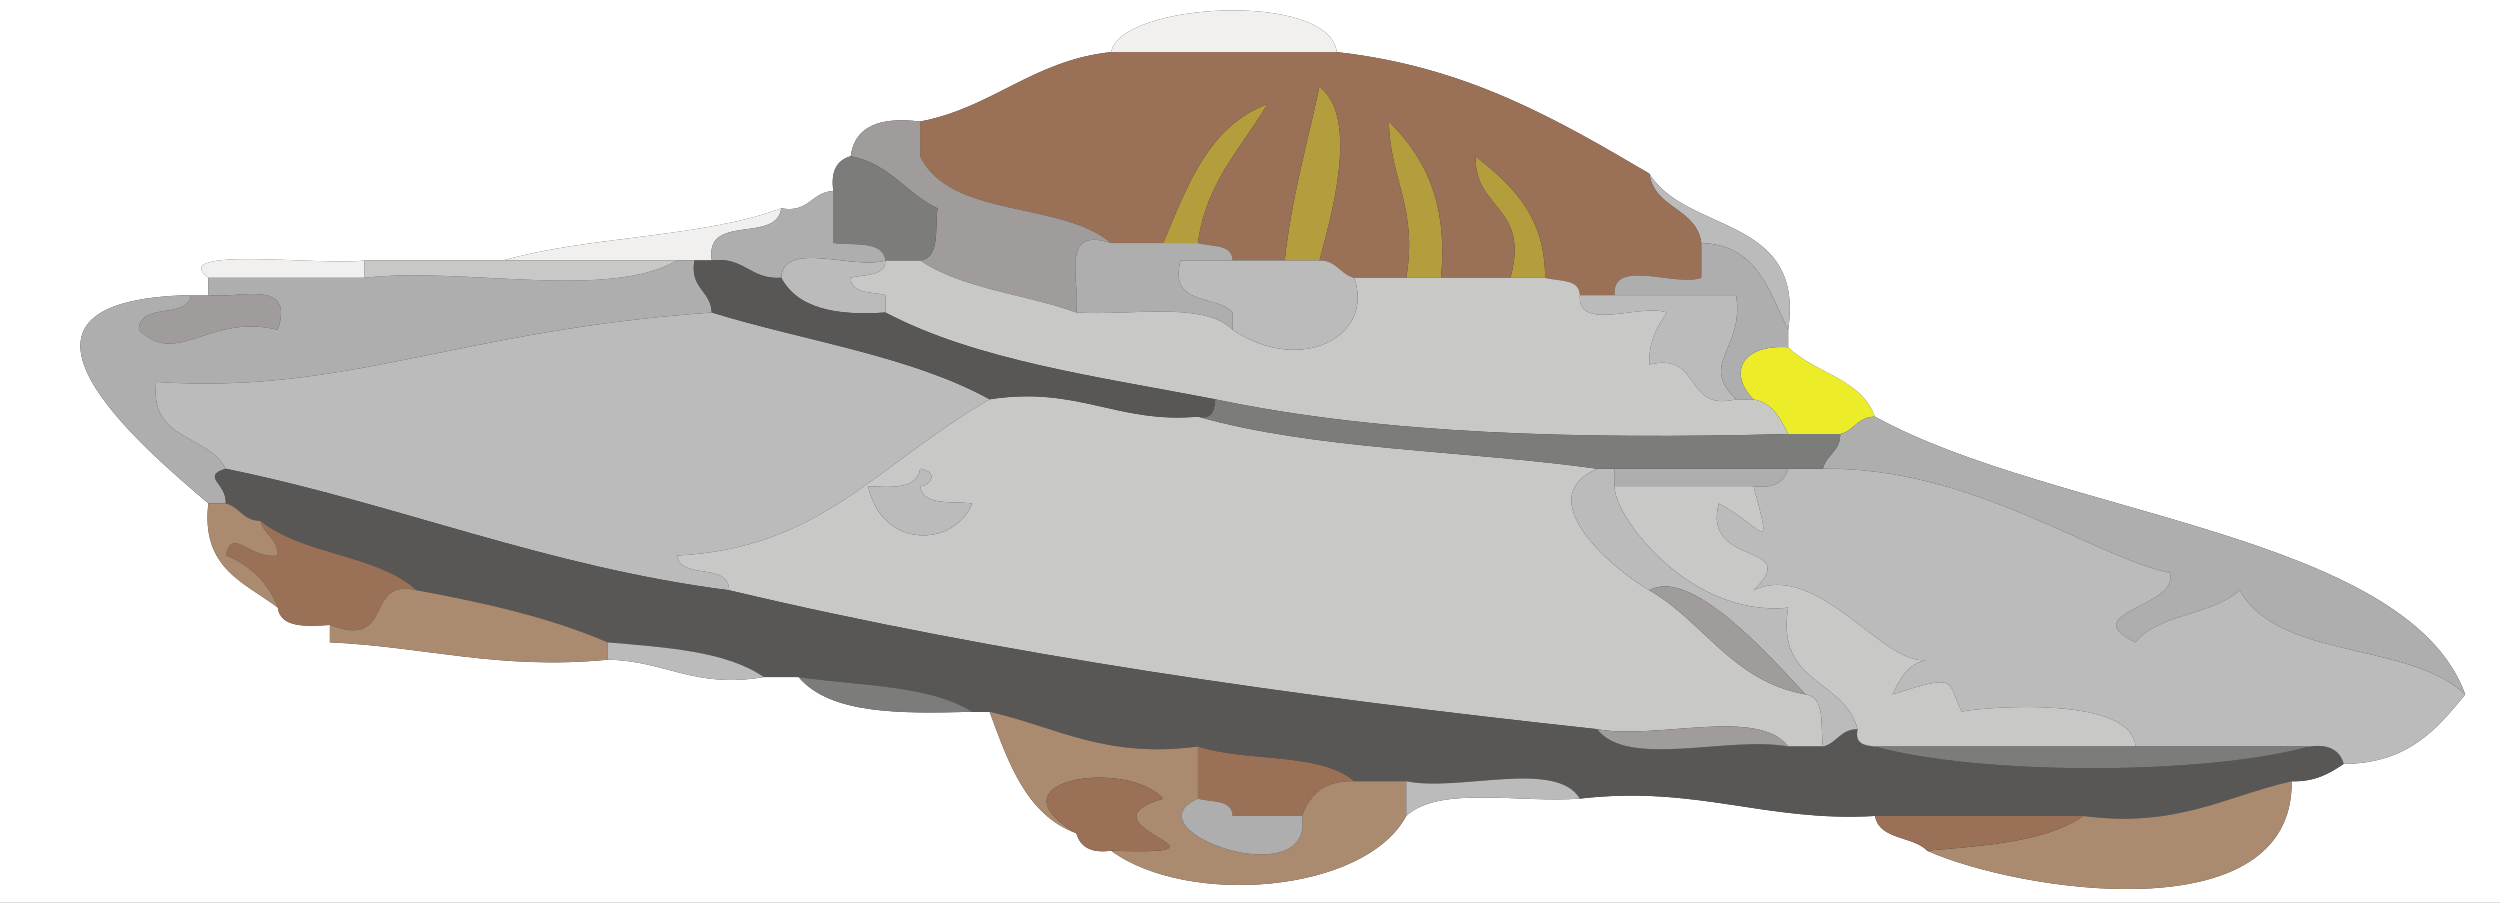 <?xml version="1.0" encoding="iso-8859-1"?>
<!-- Generator: Adobe Illustrator 13.0.2, SVG Export Plug-In . SVG Version: 6.00 Build 14948)  -->
<!DOCTYPE svg PUBLIC "-//W3C//DTD SVG 1.1//EN" "http://www.w3.org/Graphics/SVG/1.1/DTD/svg11.dtd">
<svg version="1.1" id="Layer_1" xmlns="http://www.w3.org/2000/svg" xmlns:xlink="http://www.w3.org/1999/xlink" x="0px" y="0px"
	 width="144px" height="52px" viewBox="0 0 144 52" style="enable-background:new 0 0 144 52;" xml:space="preserve">
<rect x="0" y="0" width="144" height="52" fill="#333333" stroke="none"/>
<g>
	<g>
		<path style="fill-rule:evenodd;clip-rule:evenodd;fill:#B49D3D;" d="M74,15c0.394-3.607,1.294-6.706,2-10
			c2.388,1.811,0.563,7.83,0,10C75.333,15,74.667,15,74,15z"/>
		<path style="fill-rule:evenodd;clip-rule:evenodd;fill:#B49D3D;" d="M81,16c0.688-4.021-0.958-5.708-1-9
			c2.009,1.991,3.422,4.579,3,9C82.333,16,81.667,16,81,16z"/>
		<path style="fill-rule:evenodd;clip-rule:evenodd;fill:#F1F0EE;" d="M12,16c-2.43-1.853,6.592-0.675,9-1c0,0.333,0,0.667,0,1
			C18,16,15,16,12,16z"/>
		<path style="fill-rule:evenodd;clip-rule:evenodd;fill:#9F9C9B;" d="M11,17c0.333,0,0.667,0,1,0c1.772,0.228,5.008-1.008,4,2
			c-3.914-0.989-5.806,2.209-8,0C8.015,17.349,10.774,18.44,11,17z"/>
		<path style="fill-rule:evenodd;clip-rule:evenodd;fill:#BBBBBB;" d="M91,17c0.667,0,1.333,0,2,0c2.333,0,4.667,0,7,0
			c0.5,3.146-2.18,3.909,0,6c-3.078,0.745-1.922-2.745-5-2c-0.043-1.376,0.471-2.196,1-3C94.547,17.453,90.831,19.168,91,17z"/>
		<path style="fill-rule:evenodd;clip-rule:evenodd;fill:#EDEC29;" d="M101,23c-1.434-1.464-0.767-3.169,2-3
			c1.503,1.498,4.211,1.789,5,4c-1.003-0.003-1.19,0.81-2,1c-1,0-2,0-3,0C102.557,24.11,102.122,23.211,101,23z"/>
		<path style="fill-rule:evenodd;clip-rule:evenodd;fill:#AEAEAE;" d="M93,28c0-0.333,0-0.667,0-1c3.333,0,6.667,0,10,0
			c-0.221,0.779-0.837,1.163-2,1C98.333,28,95.667,28,93,28z"/>
		<path style="fill-rule:evenodd;clip-rule:evenodd;fill:#FFFFFF;" d="M144,52c-48,0-96,0-144,0C0,34.667,0,17.333,0,0
			c48,0,96,0,144,0C144,17.333,144,34.667,144,52z M142,40c-3.384-9.288-23.687-10.31-34-16c-0.789-2.211-3.497-2.502-5-4
			c0-0.333,0-0.667,0-1c0.968-6.635-5.833-5.5-8-9c-5.251-3.082-10.498-6.168-18-7c-0.414-3.522-12.463-2.869-13,0
			c-4.515,0.485-6.805,3.195-11,4c-2.279-0.279-3.759,0.241-4,2c-0.779,0.221-1.163,0.837-1,2c-1.278,0.055-1.385,1.282-3,1
			c-4.621,1.713-11.082,1.584-16,3c-2.667,0-5.333,0-8,0c-2.408,0.325-11.43-0.853-9,1c0,0.333,0,0.667,0,1c-0.333,0-0.667,0-1,0
			c-13.008,0.253-2.663,8.864,1,12c-0.433,3.767,2.113,4.554,4,6c0.168,1.165,1.581,1.086,3,1c0,0.333,0,0.667,0,1
			c5.423,0.243,9.73,1.604,16,1c3.292,0.042,4.979,1.688,9,1c0.667,0,1.333,0,2,0c1.836,2.164,5.895,2.104,10,2c0.333,0,0.667,0,1,0
			c1.084,2.915,2.086,5.913,5,7c0.221,0.779,0.837,1.162,2,1c4.387,3.23,14.602,2.459,17-2c1.893-1.774,6.604-0.729,10-1
			c6.778-0.778,10.635,1.365,17,1c0.261,1.406,2.193,1.14,3,2c5.245,2.353,21.117,4.819,21-4c1.377,0.043,2.195-0.471,3-1
			C138.656,43.989,140.357,42.024,142,40z"/>
		<path style="fill-rule:evenodd;clip-rule:evenodd;fill:#F1F0EE;" d="M29,15c4.918-1.416,11.379-1.287,16-3
			c-0.272,2.062-4.428,0.238-4,3c-0.333,0-0.667,0-1,0s-0.667,0-1,0C35.667,15,32.333,15,29,15z"/>
		<path style="fill-rule:evenodd;clip-rule:evenodd;fill:#BBBBBB;" d="M98,14c-0.294-2.039-2.706-1.961-3-4
			c2.167,3.5,8.968,2.365,8,9C101.894,16.773,101.236,14.097,98,14z"/>
		<path style="fill-rule:evenodd;clip-rule:evenodd;fill:#B49D3D;" d="M87,16c1.146-4.146-2.104-3.896-2-7
			c2.024,1.643,3.989,3.344,4,7C88.333,16,87.667,16,87,16z"/>
		<path style="fill-rule:evenodd;clip-rule:evenodd;fill:#B49D3D;" d="M67,14c1.388-3.279,2.601-6.733,6-8
			c-1.474,2.526-3.533,4.467-4,8C68.333,14,67.667,14,67,14z"/>
		<path style="fill-rule:evenodd;clip-rule:evenodd;fill:#9A7156;" d="M64,14c-2.89-2.444-9.268-1.399-11-5c0-0.667,0-1.333,0-2
			c4.195-0.805,6.485-3.515,11-4c4.333,0,8.667,0,13,0c7.502,0.832,12.749,3.918,18,7c0.294,2.039,2.706,1.961,3,4
			c0,0.667,0,1.333,0,2c-1.453,0.547-5.169-1.168-5,1c-0.667,0-1.333,0-2,0c-0.027-0.973-1.224-0.776-2-1
			c-0.011-3.656-1.976-5.357-4-7c-0.104,3.104,3.146,2.854,2,7c-1.333,0-2.667,0-4,0c0.422-4.421-0.991-7.009-3-9
			c0.042,3.292,1.688,4.979,1,9c-1,0-2,0-3,0c-0.81-0.19-0.997-1.003-2-1c0.563-2.17,2.388-8.189,0-10
			c-0.706,3.294-1.606,6.393-2,10c-1,0-2,0-3,0c-0.027-0.973-1.224-0.776-2-1c0.467-3.533,2.526-5.474,4-8
			c-3.399,1.267-4.612,4.721-6,8C66,14,65,14,64,14z"/>
		<path style="fill-rule:evenodd;clip-rule:evenodd;fill:#9F9C9B;" d="M53,7c0,0.667,0,1.333,0,2c1.732,3.601,8.11,2.556,11,5
			c-3.008-1.008-1.772,2.228-2,4c-2.942-1.058-6.625-1.375-9-3c1.172-0.162,0.843-1.823,1-3c-1.812-0.854-2.758-2.576-5-3
			C49.241,7.241,50.721,6.721,53,7z"/>
		<path style="fill-rule:evenodd;clip-rule:evenodd;fill:#AEAEAE;" d="M64,14c1,0,2,0,3,0c0.667,0,1.333,0,2,0
			c0.776,0.224,1.973,0.027,2,1c-1,0-2,0-3,0c-0.689,2.689,2.067,1.933,3,3c0,0.333,0,0.667,0,1c-1.659-1.674-5.871-0.796-9-1
			C62.228,16.228,60.992,12.992,64,14z"/>
		<path style="fill-rule:evenodd;clip-rule:evenodd;fill:#BBBBBB;" d="M45,16c0.125-2.208,4.242-0.425,6-1
			c-0.027,0.973-1.224,0.776-2,1c0.027,0.973,1.224,0.776,2,1c0,0.333,0,0.667,0,1C48.126,18.207,45.92,17.747,45,16z"/>
		<path style="fill-rule:evenodd;clip-rule:evenodd;fill:#C8C8C7;" d="M53,15c2.375,1.625,6.058,1.942,9,3
			c3.129,0.204,7.341-0.674,9,1c3.975,2.632,8.189,0.363,7-3c1,0,2,0,3,0c0.667,0,1.333,0,2,0c1.333,0,2.667,0,4,0
			c0.667,0,1.333,0,2,0c0.776,0.224,1.973,0.027,2,1c-0.169,2.168,3.547,0.453,5,1c-0.529,0.804-1.043,1.624-1,3
			c3.078-0.745,1.922,2.745,5,2c0.333,0,0.667,0,1,0c1.122,0.211,1.557,1.11,2,2c-11.979,0.312-23.36,0.027-33-2
			c-6.705-1.295-13.764-2.236-19-5c0-0.333,0-0.667,0-1c-0.776-0.224-1.973-0.027-2-1c0.776-0.224,1.973-0.027,2-1
			C51.667,15,52.333,15,53,15z"/>
		<path style="fill-rule:evenodd;clip-rule:evenodd;fill:#AEAEAE;" d="M12,16c3,0,6,0,9,0c5.68-0.653,13.982,1.315,18-1
			c0.333,0,0.667,0,1,0c-0.282,1.615,0.945,1.722,1,3c-14.726,1.044-21.014,4.729-32,4c-0.422,3.422,2.995,3.005,4,5
			c-1.454,0.443,0.102,0.878,0,2c-0.333,0-0.667,0-1,0c-3.663-3.136-14.008-11.747-1-12c-0.226,1.44-2.985,0.349-3,2
			c2.194,2.209,4.086-0.989,8,0c1.008-3.008-2.228-1.772-4-2C12,16.667,12,16.333,12,16z"/>
		<path style="fill-rule:evenodd;clip-rule:evenodd;fill:#BBBBBB;" d="M13,27c-1.005-1.995-4.422-1.578-4-5
			c10.986,0.729,17.274-2.956,32-4c5.354,1.646,11.492,2.508,16,5c-6.714,3.935-9.732,8.57-18,9c0.226,1.44,2.985,0.349,3,2
			C31.372,32.628,22.959,29.04,13,27z"/>
		<path style="fill-rule:evenodd;clip-rule:evenodd;fill:#C8C8C7;" d="M95,34c3.172,1.828,4.762,5.238,9,6
			c1.172,0.161,0.844,1.823,1,3c-0.667,0-1.333,0-2,0c-1.712-2.288-7.633-0.367-11-1c-17.455-1.878-34.379-4.287-50-8
			c-0.015-1.651-2.774-0.56-3-2c8.268-0.43,11.286-5.065,18-9c5.118-0.785,7.264,1.403,12,1c6.751,1.915,15.393,1.941,23,3
			C88.183,28.66,92.64,32.613,95,34z M50,28c0.796,3.688,5.003,3.521,6,1c-1.177-0.156-2.838,0.172-3-1c0.555,0.003,1.135-0.81,0-1
			C52.832,28.165,51.419,28.086,50,28z"/>
		<path style="fill-rule:evenodd;clip-rule:evenodd;fill:#BBBBBB;" d="M53,27c1.135,0.19,0.555,1.003,0,1
			c0.162,1.172,1.823,0.844,3,1c-0.997,2.521-5.204,2.688-6-1C51.419,28.086,52.832,28.165,53,27z"/>
		<path style="fill-rule:evenodd;clip-rule:evenodd;fill:#AEAEAE;" d="M108,24c10.313,5.69,30.616,6.712,34,16
			c-3.257-3.076-10.711-1.956-13-6c-1.553,1.447-4.666,1.334-6,3c-3.518-1.712,2.509-2.015,2-4c-4.323-0.876-11.482-6.133-20-6
			c0.19-0.81,1.003-0.997,1-2C106.81,24.81,106.997,23.997,108,24z"/>
		<path style="fill-rule:evenodd;clip-rule:evenodd;fill:#595756;" d="M108,43c6.016,1.664,18.984,1.664,25,0
			c1.163-0.162,1.779,0.221,2,1c-0.805,0.529-1.623,1.043-3,1c-3.808,0.859-6.626,2.708-12,2c-4,0-8,0-12,0
			c-6.365,0.365-10.222-1.778-17-1c-1.387-2.28-6.961-0.373-10-1c-1,0-2,0-3,0c-1.978-1.689-6.241-1.092-9-2
			c-5.374,0.708-8.193-1.141-12-2c-0.333,0-0.667,0-1,0c-2.45-1.55-6.508-1.491-10-2c-0.667,0-1.333,0-2,0
			c-2.169-1.498-5.629-1.705-9-2c-3.257-1.41-7.055-2.278-11-3c-2.269-2.064-6.623-2.044-9-4c-1.003,0.003-1.19-0.81-2-1
			c0.102-1.122-1.454-1.557,0-2c9.959,2.04,18.372,5.628,29,7c15.621,3.713,32.545,6.122,50,8c1.712,2.288,7.633,0.367,11,1
			c0.667,0,1.333,0,2,0c0.81-0.19,0.997-1.003,2-1C106.816,42.851,107.39,42.943,108,43z"/>
		<path style="fill-rule:evenodd;clip-rule:evenodd;fill:#9A7156;" d="M69,43c2.759,0.908,7.022,0.311,9,2
			c-1.721-0.054-2.563,0.77-3,2c-1.333,0-2.667,0-4,0c-0.027-0.973-1.224-0.776-2-1C69,45,69,44,69,43z"/>
		<path style="fill-rule:evenodd;clip-rule:evenodd;fill:#9A7156;" d="M15,30c2.377,1.956,6.731,1.936,9,4
			c-3.081-0.748-1.219,3.447-5,2c-1.419,0.086-2.832,0.165-3-1c-0.56-1.44-1.56-2.44-3-3c0.41-1.705,1.29,0.21,3,0
			C16.003,30.997,15.19,30.81,15,30z"/>
		<path style="fill-rule:evenodd;clip-rule:evenodd;fill:#BBBBBB;" d="M103,27c0.667,0,1.333,0,2,0c8.518-0.133,15.677,5.124,20,6
			c0.509,1.985-5.518,2.288-2,4c1.334-1.666,4.447-1.553,6-3c2.289,4.044,9.743,2.924,13,6c-1.643,2.024-3.344,3.989-7,4
			c-0.221-0.779-0.837-1.162-2-1c-3.333,0-6.667,0-10,0c-0.227-3.156-9.773-2.16-10-2c-0.901-1.764-0.08-2.254-4-1
			c0.443-0.891,0.878-1.788,2-2c-2.463,0.471-6.262-5.746-10-4c2.912-2.82-2.991-1.247-2-5c2.59,1.366,3.143,3.23,2-1
			C102.163,28.163,102.779,27.779,103,27z"/>
		<path style="fill-rule:evenodd;clip-rule:evenodd;fill:#C8C8C7;" d="M101,28c1.143,4.23,0.59,2.366-2,1
			c-0.991,3.753,4.912,2.18,2,5c3.738-1.746,7.537,4.471,10,4c-1.122,0.212-1.557,1.109-2,2c3.92-1.254,3.099-0.764,4,1
			c0.227-0.16,9.773-1.156,10,2c-5,0-10,0-15,0c-0.61-0.057-1.184-0.149-1-1c-0.764-2.903-4.739-2.594-4-7
			c-5.625,0.599-10.055-5.242-10-7C95.667,28,98.333,28,101,28z"/>
		<path style="fill-rule:evenodd;clip-rule:evenodd;fill:#BBBBBB;" d="M93,28c-0.055,1.758,4.375,7.599,10,7
			c-0.739,4.406,3.236,4.097,4,7c-1.003-0.003-1.19,0.81-2,1c-0.156-1.177,0.172-2.839-1-3c-2.108-2.259-6.607-7.348-9-6
			c-2.36-1.387-6.817-5.34-3-7c0.333,0,0.667,0,1,0C93,27.333,93,27.667,93,28z"/>
		<path style="fill-rule:evenodd;clip-rule:evenodd;fill:#AB8B70;" d="M12,29c0.333,0,0.667,0,1,0c0.81,0.19,0.997,1.003,2,1
			c0.19,0.81,1.003,0.997,1,2c-1.71,0.21-2.59-1.705-3,0c1.44,0.56,2.44,1.56,3,3C14.113,33.554,11.567,32.767,12,29z"/>
		<path style="fill-rule:evenodd;clip-rule:evenodd;fill:#9F9C9B;" d="M95,34c2.393-1.348,6.892,3.741,9,6
			C99.762,39.238,98.172,35.828,95,34z"/>
		<path style="fill-rule:evenodd;clip-rule:evenodd;fill:#AB8B70;" d="M57,41c3.807,0.859,6.626,2.708,12,2c0,1,0,2,0,3
			c-4.108,1.838,6.722,5.645,6,1c0.437-1.23,1.279-2.054,3-2c1,0,2,0,3,0c0,0.667,0,1.333,0,2c-2.398,4.459-12.613,5.23-17,2
			c8.439,0.29-2.314-1.393,3-3c-2.142-2.346-10.195-1.062-5,2C59.086,46.913,58.084,43.915,57,41z"/>
		<path style="fill-rule:evenodd;clip-rule:evenodd;fill:#BBBBBB;" d="M81,45c3.039,0.627,8.613-1.28,10,1
			c-3.396,0.271-8.107-0.774-10,1C81,46.333,81,45.667,81,45z"/>
		<path style="fill-rule:evenodd;clip-rule:evenodd;fill:#F1F0EE;" d="M77,3c-4.333,0-8.667,0-13,0C64.537,0.131,76.586-0.522,77,3z
			"/>
		<path style="fill-rule:evenodd;clip-rule:evenodd;fill:#7C7C7B;" d="M48,11c-0.163-1.163,0.221-1.779,1-2
			c2.242,0.424,3.188,2.146,5,3c-0.157,1.177,0.172,2.838-1,3c-0.667,0-1.333,0-2,0c-0.162-1.172-1.823-0.843-3-1C48,13,48,12,48,11
			z"/>
		<path style="fill-rule:evenodd;clip-rule:evenodd;fill:#C8C8C7;" d="M29,15c3.333,0,6.667,0,10,0c-4.018,2.315-12.32,0.347-18,1
			c0-0.333,0-0.667,0-1C23.667,15,26.333,15,29,15z"/>
		<path style="fill-rule:evenodd;clip-rule:evenodd;fill:#BBBBBB;" d="M71,15c1,0,2,0,3,0c0.667,0,1.333,0,2,0
			c1.003-0.003,1.19,0.81,2,1c1.189,3.363-3.025,5.632-7,3c0-0.333,0-0.667,0-1c-0.933-1.067-3.689-0.311-3-3C69,15,70,15,71,15z"/>
		<path style="fill-rule:evenodd;clip-rule:evenodd;fill:#AEAEAE;" d="M98,14c3.236,0.097,3.894,2.773,5,5c0,0.333,0,0.667,0,1
			c-2.767-0.169-3.434,1.536-2,3c-0.333,0-0.667,0-1,0c-2.18-2.091,0.5-2.854,0-6c-2.333,0-4.667,0-7,0
			c-0.169-2.168,3.547-0.453,5-1C98,15.333,98,14.667,98,14z"/>
		<path style="fill-rule:evenodd;clip-rule:evenodd;fill:#7C7C7B;" d="M70,23c9.64,2.027,21.021,2.312,33,2c1,0,2,0,3,0
			c0.003,1.003-0.81,1.19-1,2c-0.667,0-1.333,0-2,0c-3.333,0-6.667,0-10,0c-0.333,0-0.667,0-1,0c-7.607-1.059-16.249-1.085-23-3
			C69.851,24.184,69.943,23.61,70,23z"/>
		<path style="fill-rule:evenodd;clip-rule:evenodd;fill:#AB8B70;" d="M24,34c3.945,0.722,7.743,1.59,11,3c0,0.333,0,0.667,0,1
			c-6.27,0.604-10.577-0.757-16-1c0-0.333,0-0.667,0-1C22.781,37.447,20.919,33.252,24,34z"/>
		<path style="fill-rule:evenodd;clip-rule:evenodd;fill:#BBBBBB;" d="M35,37c3.371,0.295,6.831,0.502,9,2
			c-4.021,0.688-5.708-0.958-9-1C35,37.667,35,37.333,35,37z"/>
		<path style="fill-rule:evenodd;clip-rule:evenodd;fill:#7C7C7B;" d="M46,39c3.492,0.509,7.55,0.45,10,2
			C51.895,41.104,47.836,41.164,46,39z"/>
		<path style="fill-rule:evenodd;clip-rule:evenodd;fill:#9F9C9B;" d="M92,42c3.367,0.633,9.288-1.288,11,1
			C99.633,42.367,93.712,44.288,92,42z"/>
		<path style="fill-rule:evenodd;clip-rule:evenodd;fill:#7C7C7B;" d="M108,43c5,0,10,0,15,0c3.333,0,6.667,0,10,0
			C126.984,44.664,114.016,44.664,108,43z"/>
		<path style="fill-rule:evenodd;clip-rule:evenodd;fill:#AEAEAE;" d="M69,46c0.776,0.224,1.973,0.027,2,1c1.333,0,2.667,0,4,0
			C75.722,51.645,64.892,47.838,69,46z"/>
		<path style="fill-rule:evenodd;clip-rule:evenodd;fill:#9A7156;" d="M64,49c-1.163,0.162-1.779-0.221-2-1
			c-5.195-3.062,2.858-4.346,5-2C61.686,47.607,72.439,49.29,64,49z"/>
		<path style="fill-rule:evenodd;clip-rule:evenodd;fill:#AEAEAE;" d="M41,15c-0.428-2.762,3.728-0.938,4-3
			c1.615,0.282,1.722-0.945,3-1c0,1,0,2,0,3c1.177,0.157,2.838-0.172,3,1c-1.758,0.575-5.875-1.208-6,1
			C43.207,16.127,42.891,14.776,41,15z"/>
		<path style="fill-rule:evenodd;clip-rule:evenodd;fill:#AB8B70;" d="M120,47c5.374,0.708,8.192-1.141,12-2
			c0.117,8.819-15.755,6.353-21,4C114.371,48.705,117.831,48.498,120,47z"/>
		<path style="fill-rule:evenodd;clip-rule:evenodd;fill:#9A7156;" d="M108,47c4,0,8,0,12,0c-2.169,1.498-5.629,1.705-9,2
			C110.193,48.14,108.261,48.406,108,47z"/>
		<path style="fill-rule:evenodd;clip-rule:evenodd;fill:#595756;" d="M41,18c-0.055-1.278-1.282-1.385-1-3c0.333,0,0.667,0,1,0
			c1.891-0.224,2.207,1.127,4,1c0.92,1.747,3.126,2.207,6,2c5.236,2.764,12.295,3.705,19,5c-0.057,0.61-0.149,1.184-1,1
			c-4.736,0.403-6.882-1.785-12-1C52.492,20.508,46.354,19.646,41,18z"/>
	</g>
</g>
</svg>
